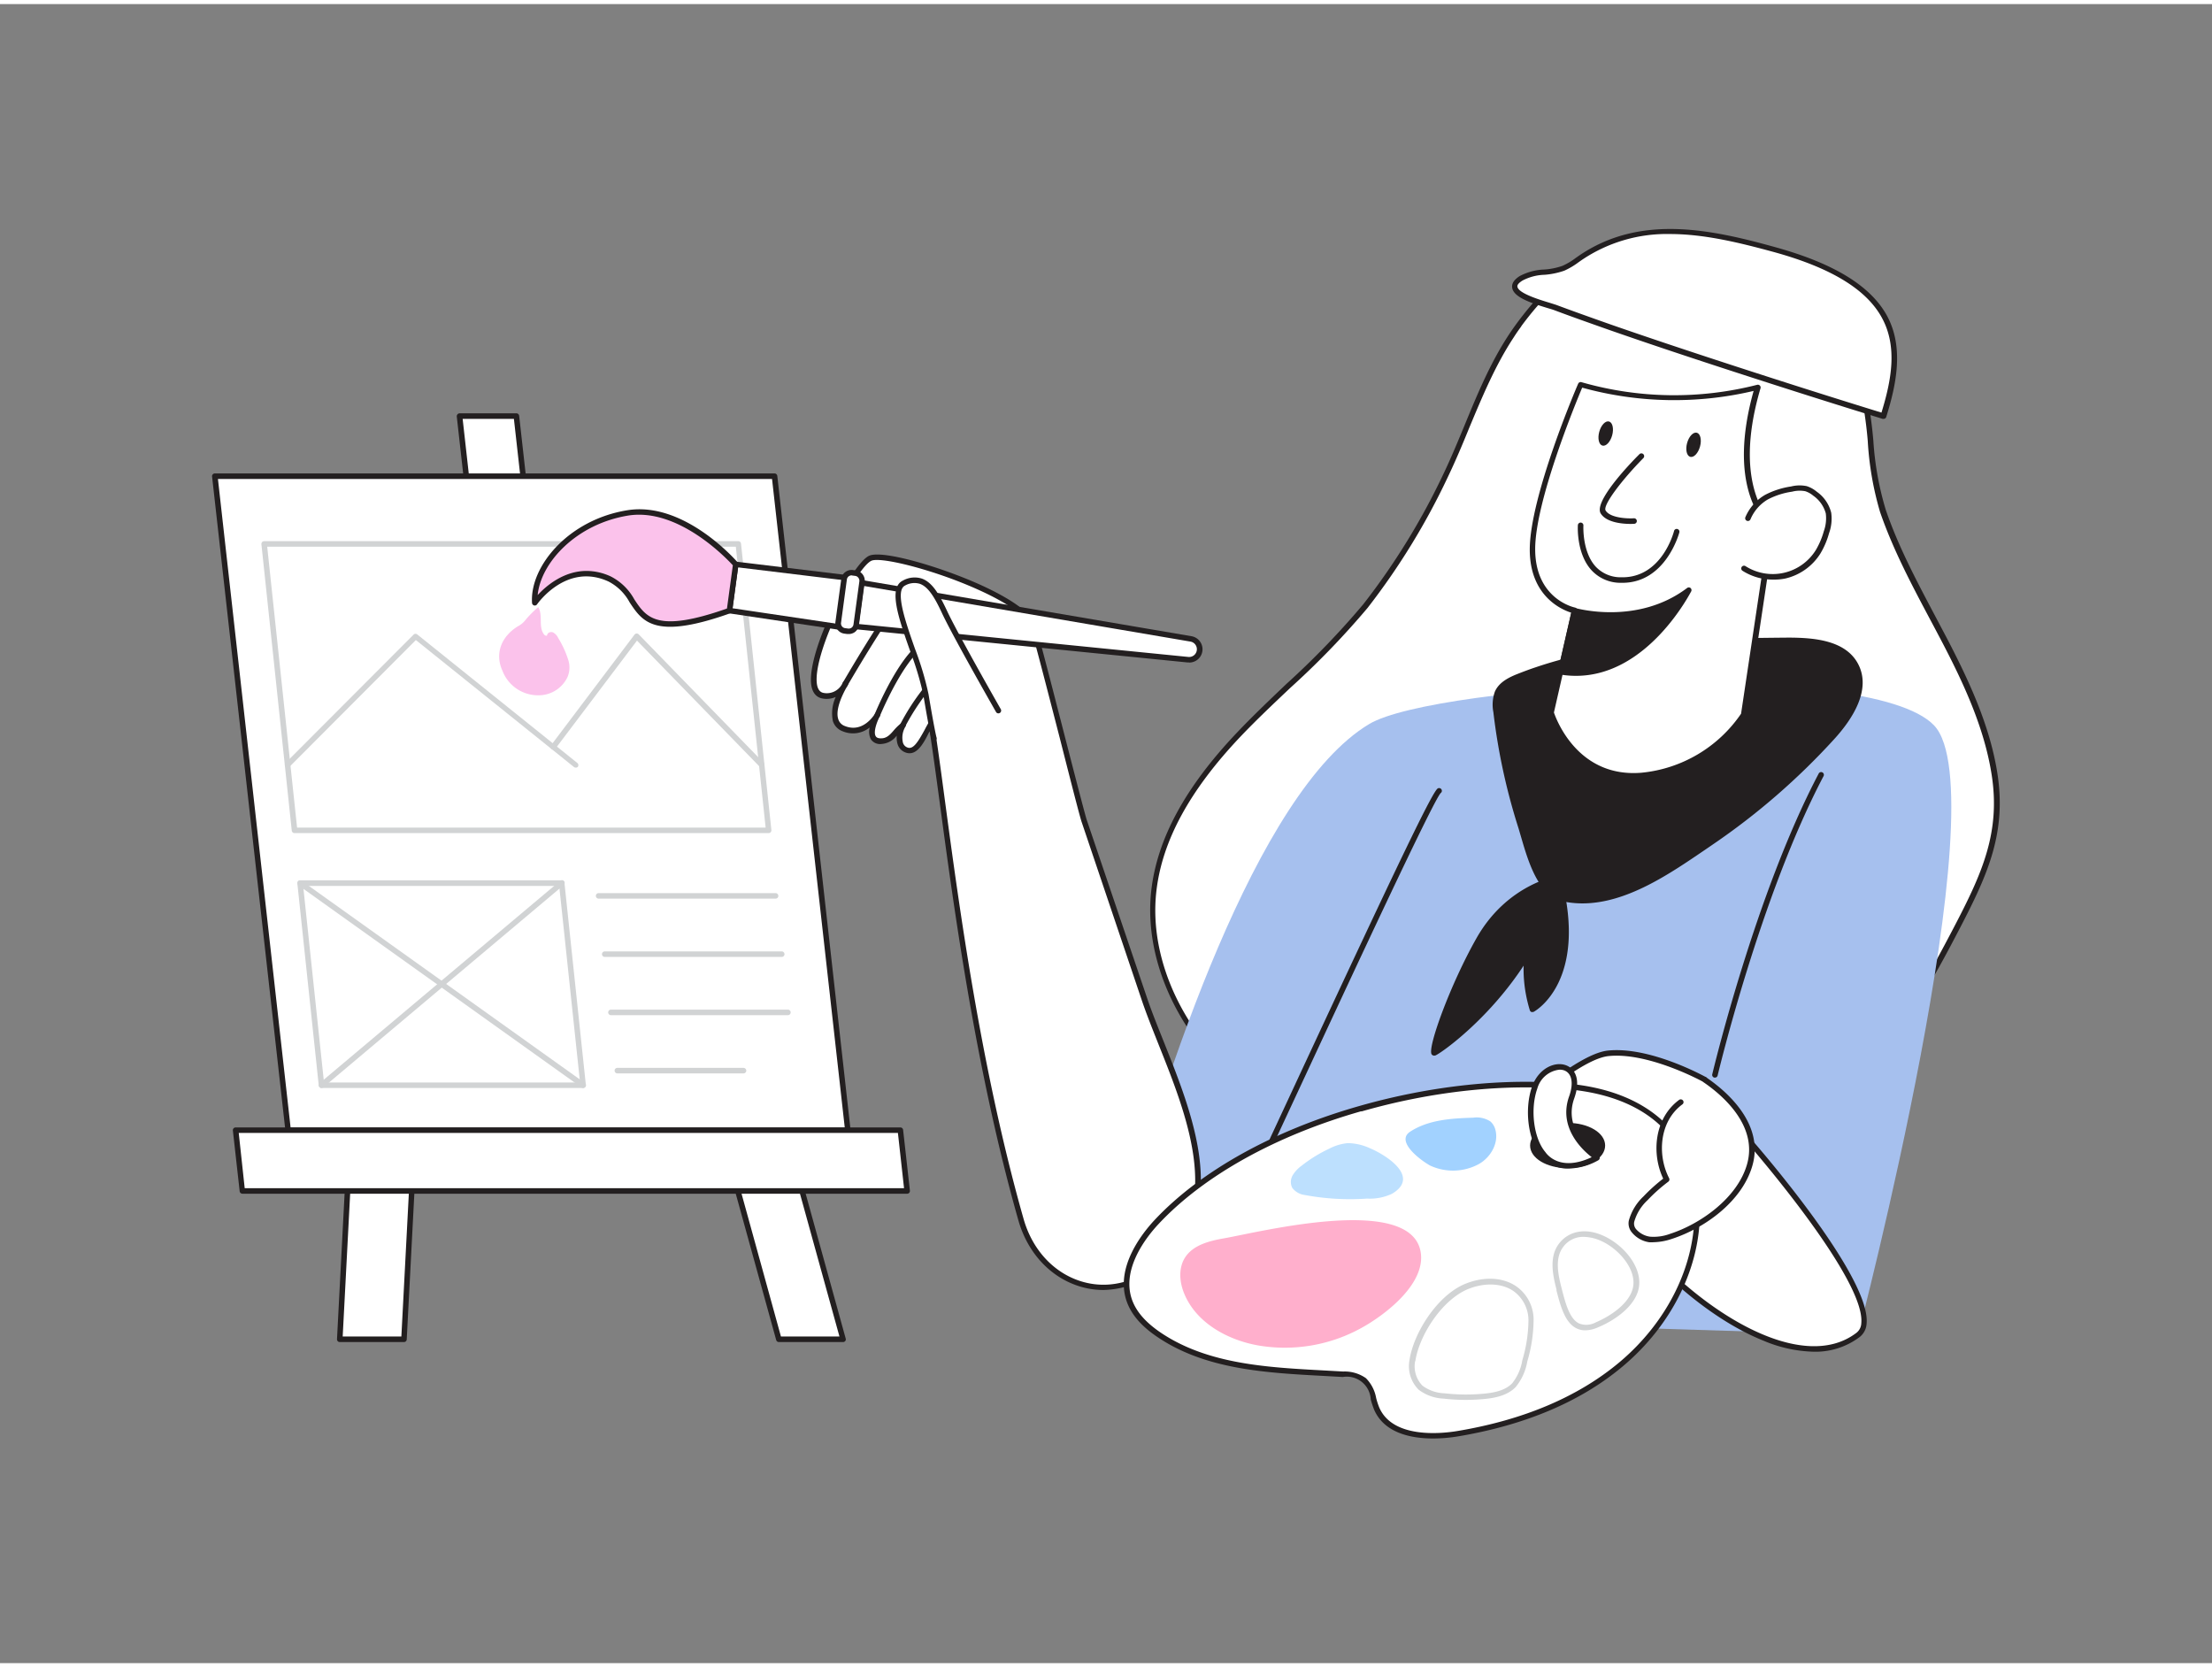 <svg xmlns="http://www.w3.org/2000/svg" viewBox="0 0 400 300" width="406" height="306" class="illustration styles_illustrationTablet__1DWOa"><rect x="0" y="0" width="400" height="300" fill="#808080" stroke="none"/><g id="_231_designer_flatline" data-name="#231_designer_flatline"><polygon points="108.13 206.11 97.84 206.11 83.1 74.53 93.38 74.53 108.13 206.11" fill="#fff"></polygon><path d="M108.13,206.61H97.84a.5.5,0,0,1-.49-.45L82.6,74.59a.51.51,0,0,1,.12-.39A.52.52,0,0,1,83.1,74H93.38a.51.51,0,0,1,.5.45l14.74,131.57a.47.47,0,0,1-.12.39A.48.48,0,0,1,108.13,206.61Zm-9.84-1h9.28L92.93,75H83.66Z" fill="#231f20"></path><polygon points="73.05 241.44 61.44 241.44 65.13 170.77 76.74 170.77 73.05 241.44" fill="#fff"></polygon><path d="M73.05,241.94H61.44a.48.48,0,0,1-.36-.15.5.5,0,0,1-.14-.37l3.69-70.68a.5.5,0,0,1,.5-.47H76.74a.48.48,0,0,1,.36.16.47.47,0,0,1,.14.37l-3.69,70.67A.49.49,0,0,1,73.05,241.94Zm-11.08-1H72.58l3.64-69.67H65.61Z" fill="#231f20"></path><polygon points="140.84 241.44 152.45 241.44 132.92 170.77 121.31 170.77 140.84 241.44" fill="#fff"></polygon><path d="M152.45,241.94H140.84a.5.5,0,0,1-.48-.36L120.83,170.9a.5.5,0,0,1,.08-.43.49.49,0,0,1,.4-.2h11.61a.5.5,0,0,1,.48.37l19.53,70.67a.47.47,0,0,1-.08.44A.5.5,0,0,1,152.45,241.94Zm-11.23-1H151.8l-19.26-69.67H122Z" fill="#231f20"></path><polygon points="153.32 203.67 52.11 203.67 38.85 85.37 140.06 85.37 153.32 203.67" fill="#fff"></polygon><path d="M153.32,204.17H52.11a.5.5,0,0,1-.5-.45L38.35,85.43a.46.46,0,0,1,.13-.39.48.48,0,0,1,.37-.17H140.06a.51.51,0,0,1,.5.44l13.25,118.3a.47.47,0,0,1-.12.39A.48.48,0,0,1,153.32,204.17Zm-100.77-1H152.76L139.61,85.87H39.41Z" fill="#231f20"></path><polygon points="42.61 203.67 162.81 203.67 164.04 214.62 43.84 214.62 42.61 203.67" fill="#fff"></polygon><path d="M164,215.12H43.84a.51.51,0,0,1-.5-.44l-1.23-11a.52.52,0,0,1,.13-.39.51.51,0,0,1,.37-.16h120.2a.5.5,0,0,1,.5.44l1.23,11a.52.52,0,0,1-.13.39A.51.51,0,0,1,164,215.12Zm-119.75-1H163.48l-1.11-10H43.17Z" fill="#231f20"></path><path d="M139,149.91H53.26a.5.5,0,0,1-.5-.44l-5.49-51.8a.52.52,0,0,1,.13-.39.51.51,0,0,1,.37-.16H133.5a.5.5,0,0,1,.5.44l5.49,51.8a.52.52,0,0,1-.13.39A.51.51,0,0,1,139,149.91Zm-85.28-1h84.73l-5.39-50.79H48.32Z" fill="#d1d3d4"></path><path d="M104.09,138.06a.45.45,0,0,1-.31-.11L75.2,115,52.35,137.92a.5.5,0,0,1-.7,0,.5.5,0,0,1,0-.71L74.81,114a.49.49,0,0,1,.66,0l28.93,23.23a.51.51,0,0,1,.08.71A.5.5,0,0,1,104.09,138.06Z" fill="#d1d3d4"></path><path d="M137.74,138.06a.51.51,0,0,1-.36-.15L115.19,115.1l-14.74,19.52a.5.5,0,0,1-.7.1.51.51,0,0,1-.1-.7l15.09-20a.51.51,0,0,1,.37-.2.52.52,0,0,1,.39.15l22.6,23.23a.51.51,0,0,1,0,.71A.49.49,0,0,1,137.74,138.06Z" fill="#d1d3d4"></path><path d="M105.44,196H58.14a.51.51,0,0,1-.5-.45L53.77,159a.52.52,0,0,1,.13-.39.51.51,0,0,1,.37-.16h47.3a.5.5,0,0,1,.5.45l3.87,36.53a.5.5,0,0,1-.13.39A.48.48,0,0,1,105.44,196Zm-46.85-1h46.3l-3.77-35.54H54.82Z" fill="#d1d3d4"></path><path d="M140.25,161.76h-32a.5.5,0,0,1-.5-.5.5.5,0,0,1,.5-.5h32a.51.51,0,0,1,.5.5A.5.5,0,0,1,140.25,161.76Z" fill="#d1d3d4"></path><path d="M141.36,172.3h-32a.5.5,0,0,1-.5-.5.5.5,0,0,1,.5-.5h32a.5.5,0,0,1,.5.5A.5.5,0,0,1,141.36,172.3Z" fill="#d1d3d4"></path><path d="M142.48,182.83h-32a.5.5,0,0,1,0-1h32a.5.5,0,0,1,0,1Z" fill="#d1d3d4"></path><path d="M134.45,193.36H111.64a.5.5,0,0,1-.5-.5.5.5,0,0,1,.5-.5h22.81a.51.51,0,0,1,.5.5A.5.5,0,0,1,134.45,193.36Z" fill="#d1d3d4"></path><path d="M58.14,196a.49.49,0,0,1-.38-.18.51.51,0,0,1,.06-.71l43.43-36.53a.5.5,0,1,1,.64.76L58.46,195.88A.49.49,0,0,1,58.14,196Z" fill="#d1d3d4"></path><path d="M105.44,196a.46.46,0,0,1-.29-.1L54,159.37a.5.5,0,0,1,.58-.82l51.17,36.54a.5.5,0,0,1,.12.7A.52.52,0,0,1,105.44,196Z" fill="#d1d3d4"></path><path d="M102.76,118.6a4.47,4.47,0,0,1-.13,3.08,5.78,5.78,0,0,1-5.3,3.31,6.9,6.9,0,0,1-6.48-4.46c-1.41-3.09-.19-6.16,2.77-8a5.81,5.81,0,0,0,.78-.51,5.32,5.32,0,0,0,.69-.73,17.48,17.48,0,0,1,2.24-2.23c.89,1.42,0,3.48,1,4.86.13.2.4.39.6.25,0-.47.62-.74,1.06-.56a2.15,2.15,0,0,1,.94,1A17.8,17.8,0,0,1,102.76,118.6Z" fill="#fbc2eb"></path><path d="M274.69,58c-.48.65-.94,1.31-1.39,2-5.16,7.81-7.86,16.86-11.87,25.24A124.77,124.77,0,0,1,247,108.84c-6.82,8.5-15.43,15.36-22.93,23.26s-14.09,17.39-15.33,28.21c-1.6,13.92,6.24,27.74,17.42,36.19s25.23,12.23,39.13,14c24.78,3.17,52.11-.31,70.51-17.21,8.27-7.6,13.36-17,18.46-26.83,4.74-9.15,8.2-16.62,6.51-27.34-1.35-8.54-5.05-16.5-9.05-24.16s-8.34-15.2-11.12-23.37c-2.4-7.07-2-14-3.47-21-1.28-6.1-5.91-11.24-10.43-15.25a41.62,41.62,0,0,0-12.45-8.1c-7.07-2.73-16-3-23.42-1.73C284.2,46.62,278.57,52.74,274.69,58Z" fill="#fff"></path><path d="M281.74,212.1a130,130,0,0,1-16.57-1.1c-16.76-2.14-29.64-6.75-39.36-14.1-12.2-9.22-19.11-23.6-17.62-36.64,1.08-9.34,6.14-18.66,15.47-28.5,2.9-3.06,6-6,9-8.86a147.36,147.36,0,0,0,13.87-14.38A124.89,124.89,0,0,0,261,85c1.39-2.9,2.64-5.94,3.86-8.88,2.28-5.55,4.65-11.29,8.05-16.43.45-.68.92-1.35,1.4-2h0c5.56-7.51,11.08-11.78,16.4-12.7,8.29-1.42,17.14-.77,23.69,1.76A41.71,41.71,0,0,1,327,54.94c6.14,5.47,9.5,10.4,10.58,15.53a81.46,81.46,0,0,1,1.18,8.46A55.23,55.23,0,0,0,341,91.43c2.27,6.67,5.65,13,8.92,19.19l2.17,4.11c3.91,7.52,7.73,15.66,9.09,24.31,1.68,10.67-1.66,18.19-6.56,27.65-5.37,10.36-10.47,19.54-18.56,27S311.11,212.1,281.74,212.1ZM275.1,58.28c-.48.64-.94,1.3-1.38,2-3.34,5.06-5.69,10.75-8,16.26-1.22,3-2.48,6-3.88,8.93a125.83,125.83,0,0,1-14.54,23.72,148.3,148.3,0,0,1-14,14.48c-3,2.84-6.11,5.77-9,8.81-9.17,9.68-14.15,18.82-15.19,27.93-1.46,12.7,5.3,26.72,17.22,35.73,9.58,7.24,22.3,11.79,38.89,13.91,39.33,5,60.81-8.55,70.11-17.09,8-7.32,13-16.42,18.35-26.69,4.82-9.29,8.1-16.66,6.46-27-1.34-8.5-5.11-16.56-9-24q-1.08-2.06-2.17-4.1c-3.29-6.19-6.68-12.59-9-19.34A56.59,56.59,0,0,1,337.75,79a79.15,79.15,0,0,0-1.16-8.36c-1-4.9-4.3-9.67-10.27-15a40.66,40.66,0,0,0-12.3-8c-6.38-2.46-15-3.1-23.16-1.7-5.06.87-10.36,5-15.76,12.3Z" fill="#231f20"></path><path d="M247.64,130.16c-20.58,12.26-37.43,64.78-45,92.26-.57,2,8.74,2.92,8.28,4.65-1.84,6.92,2.55,9.78,2.55,9.78L336,240.64s25.57-97.87,13.73-110.22S259.55,123.06,247.64,130.16Z" fill="#a6c0ee"></path><path d="M224.24,218.23a.53.53,0,0,1-.24-.06.5.5,0,0,1-.19-.68c.65-1.17,4.83-10.17,10.13-21.57,19.31-41.51,25.16-53.64,26.07-54.1a.5.5,0,0,1,.67.22.49.49,0,0,1-.16.63c-1.41,1.51-16,32.89-25.67,53.67-5.31,11.42-9.5,20.43-10.17,21.63A.49.49,0,0,1,224.24,218.23Z" fill="#231f20"></path><path d="M277.81,120.37c-1,.35-2,.72-3,1.11-1.6.62-3.31,1.44-4,3a6.78,6.78,0,0,0-.22,3.47,110.27,110.27,0,0,0,4.52,20.94c1.2,3.75,2.86,11.86,7.67,12.87,9.63,2,19.26-5.18,26.78-10.31a123.58,123.58,0,0,0,21.79-18.92c3.28-3.61,6.52-8.7,4.26-13-2.14-4.07-7.67-4.56-12.26-4.52C308,115.16,292.27,115.46,277.81,120.37Z" fill="#231f20"></path><path d="M286.15,162.62a17.6,17.6,0,0,1-3.52-.36c-4.45-.94-6.3-7.3-7.53-11.51l-.5-1.7a111.51,111.51,0,0,1-4.55-21,7.08,7.08,0,0,1,.27-3.72c.74-1.7,2.49-2.58,4.27-3.27,1-.39,2-.77,3.06-1.12h0c15-5.09,31.28-5.25,45.66-5.38,4.73,0,10.43.46,12.7,4.77,2.43,4.63-1,9.94-4.33,13.59a124.41,124.41,0,0,1-21.88,19l-1.46,1C301.93,157.28,294.16,162.62,286.15,162.62Zm37.68-47.11h-.51c-14.3.14-30.51.29-45.35,5.33h0c-1,.35-2,.72-3,1.1-1.58.62-3.12,1.38-3.72,2.75a6.34,6.34,0,0,0-.19,3.21,110.43,110.43,0,0,0,4.5,20.85c.17.5.34,1.09.52,1.72,1.16,4,2.91,10,6.78,10.81,8.81,1.85,17.75-4.29,24.94-9.23l1.46-1a123.12,123.12,0,0,0,21.7-18.84c3.1-3.41,6.35-8.34,4.18-12.45C333.18,116.06,328.16,115.51,323.83,115.51Zm-46,4.86Z" fill="#231f20"></path><path d="M284.72,109.65l-4.24,18.51s3.88,12.43,16.41,11.37a25,25,0,0,0,18.46-11l5.11-34.08s-8.22-6.16-2.59-25.19a60.47,60.47,0,0,1-32-.47S277.1,89,277.12,98.61,284.72,109.65,284.72,109.65Z" fill="#fff"></path><path d="M295.41,140.1c-11.59,0-15.36-11.66-15.4-11.79a.46.46,0,0,1,0-.26l4.12-18c-1.75-.55-7.49-3-7.5-11.4,0-9.57,8.39-29.18,8.75-30a.5.5,0,0,1,.6-.28,60.71,60.71,0,0,0,31.75.48.5.5,0,0,1,.63.61c-5.45,18.42,2.33,24.59,2.41,24.65a.48.48,0,0,1,.19.47l-5.11,34.08a.6.6,0,0,1-.06.19c-.07.1-6.22,10.16-18.85,11.23C296.41,140.07,295.9,140.1,295.41,140.1Zm-14.41-12c.46,1.35,4.39,11.85,15.84,10.89a24.67,24.67,0,0,0,18-10.67l5.05-33.7c-1.34-1.19-7.51-7.76-2.78-24.67a62.5,62.5,0,0,1-31-.59c-1.22,2.89-8.51,20.59-8.5,29.21,0,9.06,7.12,10.54,7.19,10.55a.57.57,0,0,1,.33.22.5.5,0,0,1,.06.38Z" fill="#231f20"></path><path d="M316.09,93a8,8,0,0,1,3.33-3.81A13.86,13.86,0,0,1,324,87.68a5.91,5.91,0,0,1,2.61-.07,4.85,4.85,0,0,1,1.62.89A6.15,6.15,0,0,1,330.65,92a7.37,7.37,0,0,1-.37,3.47,14.48,14.48,0,0,1-1.5,3.53,9.68,9.68,0,0,1-13.43,3" fill="#fff"></path><path d="M320.59,104.07a10.26,10.26,0,0,1-5.51-1.61.5.5,0,0,1,.54-.84,9.17,9.17,0,0,0,12.73-2.88,14,14,0,0,0,1.45-3.41,6.89,6.89,0,0,0,.36-3.23,5.74,5.74,0,0,0-2.26-3.2,4.37,4.37,0,0,0-1.44-.81,5.41,5.41,0,0,0-2.39.08,13.61,13.61,0,0,0-4.4,1.41,7.53,7.53,0,0,0-3.12,3.57.5.5,0,1,1-.92-.39,8.52,8.52,0,0,1,3.53-4,14.71,14.71,0,0,1,4.72-1.53,6.33,6.33,0,0,1,2.84-.06,5.38,5.38,0,0,1,1.8,1,6.6,6.6,0,0,1,2.62,3.8,7.75,7.75,0,0,1-.39,3.71,14.76,14.76,0,0,1-1.55,3.65,10.19,10.19,0,0,1-6.39,4.55A10.42,10.42,0,0,1,320.59,104.07Z" fill="#231f20"></path><path d="M294.86,94c-1.32,0-4.35-.2-5.4-1.89-1.28-2.09,5-8.73,7-10.72a.5.5,0,0,1,.71.71c-3.77,3.82-7.41,8.54-6.82,9.48.83,1.36,4,1.48,5.11,1.4a.5.5,0,0,1,.53.47.5.5,0,0,1-.47.53S295.22,94,294.86,94Z" fill="#231f20"></path><path d="M310.16,194.12H310a.5.5,0,0,1-.37-.6c.08-.32,7.74-32.52,19.25-54.38a.49.49,0,0,1,.67-.21.5.5,0,0,1,.21.67c-11.45,21.75-19.08,53.83-19.16,54.15A.49.49,0,0,1,310.16,194.12Z" fill="#231f20"></path><path d="M293.38,104.65h-.33a7.13,7.13,0,0,1-5.25-2.27c-2.75-3-2.49-7.94-2.47-8.15a.5.5,0,0,1,1,.06s-.26,4.71,2.21,7.42a6.18,6.18,0,0,0,4.54,1.94h.31c7.08,0,9.24-8,9.33-8.37a.49.49,0,0,1,.6-.36.5.5,0,0,1,.36.61C303.66,95.62,301.25,104.65,293.38,104.65Z" fill="#231f20"></path><path d="M284.72,109.65S296,113,305.36,105.94c0,0-8.52,17.24-23.17,14.8Z" fill="#231f20"></path><path d="M285,121.47a16.76,16.76,0,0,1-2.87-.24.51.51,0,0,1-.34-.21.52.52,0,0,1-.07-.39l2.53-11.09a.51.51,0,0,1,.24-.32.48.48,0,0,1,.39,0c.11,0,11.16,3.19,20.2-3.63a.5.5,0,0,1,.62,0,.51.51,0,0,1,.13.6C305.72,106.33,298.07,121.47,285,121.47Zm-2.19-1.14c11,1.48,18.43-8.52,21.06-12.76-7.88,4.79-16.59,3.2-18.76,2.69Z" fill="#231f20"></path><path d="M196.11,147.86c-.4-.78-8.49-33.08-9.36-35.44-2.15-5.86-25.91-13.57-29.33-12.22S143,124,148.81,125.07a3.81,3.81,0,0,0,4-2.13s-4.1,6.53-.31,8.08,6.1-2.47,6.1-2.47-2.62,4.85.76,4.74c1.85-.06,2.56-1.83,3.9-3-.72,1-1.26,3.93.68,4.56s3.09-2.76,4.4-4.91c2.48,14.77,6.2,54.45,16.26,89.83,3.32,11.65,16.4,16.77,26.25,7.26,12.9-12.46.81-33.2-3.86-47Z" fill="#fff"></path><path d="M199.54,232.53a14.68,14.68,0,0,1-3.77-.5c-5.54-1.49-9.88-6-11.61-12.08-7.72-27.15-11.67-56.46-14.27-75.86-.67-4.94-1.26-9.3-1.78-12.61,0,.09-.09.18-.14.27-1,2-2.22,4.24-4.14,3.61a2.32,2.32,0,0,1-1.52-1.54,4.13,4.13,0,0,1-.15-1.54,3.74,3.74,0,0,1-2.74,1.51,2,2,0,0,1-1.94-.85,3,3,0,0,1-.21-2.13,4.83,4.83,0,0,1-4.91.68,2.88,2.88,0,0,1-1.75-1.84,7,7,0,0,1,.52-4.36,4.09,4.09,0,0,1-2.41.28c-.82-.15-1.85-.74-2.05-2.7-.27-2.73,1.18-7.74,3.89-13.39,2.09-4.37,5-9.07,6.67-9.75,2.49-1,12.75,2,19.92,5.22,4,1.81,9.06,4.55,10.07,7.3.48,1.29,2.95,10.9,5.34,20.2,1.86,7.22,3.79,14.69,4,15.2a.11.11,0,0,0,0,0l10.92,32.23c.82,2.42,1.87,5,3,7.84,5.18,13,11.62,29.17.75,39.66A16.87,16.87,0,0,1,199.54,232.53Zm-31.16-103h.09a.51.51,0,0,1,.4.41c.58,3.46,1.24,8.38,2,14.07,2.6,19.37,6.54,48.63,14.24,75.71,1.64,5.74,5.71,10,10.91,11.39,5,1.34,10.26-.24,14.51-4.35,10.39-10,4.08-25.85-1-38.57-1.11-2.8-2.17-5.44-3-7.88L195.63,148c-.26-.68-1.46-5.32-4-15.32-2.28-8.84-4.86-18.86-5.32-20.1-.69-1.9-4.08-4.29-9.54-6.74-8-3.59-17.37-5.89-19.14-5.2-2.68,1.06-10.51,16.38-9.93,22.11.16,1.62,1,1.76,1.23,1.81a3.13,3.13,0,0,0,3.23-1.41c.16-.29.27-.46.29-.5a.5.5,0,0,1,.88.47,3.51,3.51,0,0,1-.33.58c-.63,1.14-2,3.88-1.41,5.62a1.91,1.91,0,0,0,1.17,1.22c3.35,1.36,5.39-2.11,5.48-2.25a.48.48,0,0,1,.67-.19.49.49,0,0,1,.2.67c-.54,1-1.22,2.87-.75,3.62.06.1.25.41,1,.38,1.06,0,1.69-.77,2.42-1.62A9.67,9.67,0,0,1,163,130a.49.49,0,0,1,.66,0,.52.52,0,0,1,.07.66,3.86,3.86,0,0,0-.45,2.89,1.31,1.31,0,0,0,.88.9c1,.34,1.87-1.08,3-3.13.28-.54.57-1.08.86-1.56A.5.5,0,0,1,168.38,129.48Z" fill="#231f20"></path><path d="M163.3,130.33a41,41,0,0,1,4-6.22" fill="#fff"></path><path d="M163.3,130.83a.53.53,0,0,1-.24-.06.5.5,0,0,1-.2-.68,41,41,0,0,1,4.1-6.32.49.49,0,0,1,.7,0,.5.5,0,0,1,0,.71,41.06,41.06,0,0,0-3.94,6.1A.5.5,0,0,1,163.3,130.83Z" fill="#231f20"></path><path d="M158.64,128.55s3.07-7.52,6.57-11.33" fill="#fff"></path><path d="M158.64,129.05a.63.63,0,0,1-.19,0,.5.5,0,0,1-.27-.65c.12-.31,3.14-7.65,6.66-11.48a.5.5,0,0,1,.73.67c-3.39,3.7-6.44,11.11-6.47,11.18A.48.48,0,0,1,158.64,129.05Z" fill="#231f20"></path><path d="M152.85,122.94s7.14-12.29,9.51-14.71" fill="#fff"></path><path d="M152.85,123.44a.48.48,0,0,1-.26-.07.5.5,0,0,1-.18-.68c.3-.51,7.21-12.38,9.59-14.81a.5.5,0,0,1,.72.7c-2.3,2.34-9.37,14.49-9.44,14.61A.5.5,0,0,1,152.85,123.44Z" fill="#231f20"></path><path d="M214.82,118.54l-60-6,1.07-7.9,59.48,10.14a1.93,1.93,0,0,1,1.63,2.14h0A1.93,1.93,0,0,1,214.82,118.54Z" fill="#fff"></path><path d="M215,119.05h-.26l-60-6a.49.49,0,0,1-.35-.19.49.49,0,0,1-.1-.37l1.07-7.91a.5.5,0,0,1,.2-.33.52.52,0,0,1,.38-.09l59.49,10.14a2.4,2.4,0,0,1-.39,4.77Zm-.16-1a1.4,1.4,0,1,0,.38-2.78l-59-10.05-.93,6.88Z" fill="#231f20"></path><polygon points="133.04 101.32 131.91 109.67 153.08 112.83 154.29 103.89 133.04 101.32" fill="#fff"></polygon><path d="M153.08,113.33H153l-21.17-3.16a.5.5,0,0,1-.42-.56l1.13-8.36a.49.49,0,0,1,.55-.43l21.25,2.57a.58.58,0,0,1,.34.19.58.58,0,0,1,.1.38l-1.21,8.94a.5.5,0,0,1-.2.33A.45.45,0,0,1,153.08,113.33Zm-20.61-4.08,20.18,3,1.08-7.93-20.26-2.46Z" fill="#231f20"></path><rect x="152.08" y="102.8" width="3.28" height="10.61" rx="1.38" transform="translate(15.86 -19.61) rotate(7.69)" fill="#fff"></rect><path d="M153.46,113.91l-.25,0-.53-.07a1.89,1.89,0,0,1-1.61-2.11l1.06-7.78a1.81,1.81,0,0,1,.72-1.24,1.87,1.87,0,0,1,1.39-.37l.52.07a1.85,1.85,0,0,1,1.24.72,1.92,1.92,0,0,1,.37,1.39l-1.05,7.79a1.91,1.91,0,0,1-.73,1.24A1.85,1.85,0,0,1,153.46,113.91ZM154,103.3a.94.94,0,0,0-.53.18.88.88,0,0,0-.33.58l-1.05,7.79a.86.86,0,0,0,.75,1l.52.07h0a.89.89,0,0,0,.65-.17.88.88,0,0,0,.33-.58l1.06-7.78a.86.86,0,0,0-.18-.65.83.83,0,0,0-.57-.34l-.53-.07Z" fill="#231f20"></path><path d="M133,101.32S123.6,90.42,113.57,92s-17.3,9.56-16.86,16.25c0,0,5.56-8,13.53-4.31,6.64,3,2.47,12.57,21.67,5.72Z" fill="#fbc2eb"></path><path d="M121.2,112.6c-4.42,0-5.85-2.17-7.34-4.41a9.07,9.07,0,0,0-3.83-3.78c-7.49-3.44-12.69,3.82-12.91,4.13a.5.5,0,0,1-.54.2.51.51,0,0,1-.37-.45c-.44-6.57,6.55-15.07,17.28-16.77,10.19-1.62,19.54,9,19.93,9.47a.52.52,0,0,1,.12.4l-1.13,8.35a.52.52,0,0,1-.33.41C127.14,111.91,123.69,112.6,121.2,112.6Zm-15.13-10.1a10.47,10.47,0,0,1,4.38,1,10.06,10.06,0,0,1,4.25,4.14c2.18,3.29,4.07,6.13,16.76,1.66l1.06-7.82c-1.24-1.35-9.9-10.39-18.87-9C104.19,94,97.79,101,97.23,106.86,98.71,105.26,101.88,102.5,106.07,102.5Z" fill="#231f20"></path><path d="M168.91,132.73s-.38-1.43-1.45-7.89-7.51-18.49-4-20.19,5.35,1,7.28,5.21,9.76,17.86,9.76,17.86" fill="#fff"></path><path d="M168.91,133.23a.49.49,0,0,1-.48-.37c0-.06-.4-1.53-1.46-7.94a56.51,56.51,0,0,0-2.41-8c-2.06-5.85-4-11.38-1.28-12.68a4.32,4.32,0,0,1,3.43-.35c1.83.66,3.09,2.71,4.53,5.8,1.91,4.11,9.66,17.68,9.74,17.82a.51.51,0,0,1-.19.68.49.49,0,0,1-.68-.19c-.32-.56-7.85-13.74-9.78-17.89-1.29-2.78-2.46-4.74-4-5.28a3.4,3.4,0,0,0-2.66.31c-1.9.92.06,6.51,1.79,11.45a55.59,55.59,0,0,1,2.45,8.21c1.05,6.32,1.44,7.83,1.45,7.85a.51.51,0,0,1-.36.61Z" fill="#231f20"></path><path d="M265.4,208.88s18-18.39,25.43-19.15,17.36,4.72,17.36,4.72l5.33,7.16-23,26.49Z" fill="#fff"></path><path d="M290.53,228.6a.5.5,0,0,1-.31-.1L265.1,209.27a.46.46,0,0,1-.2-.36.49.49,0,0,1,.14-.38c.74-.76,18.19-18.53,25.74-19.3S308,193.78,308.43,194a.36.36,0,0,1,.16.14l5.33,7.16a.5.5,0,0,1,0,.62l-23,26.5A.48.48,0,0,1,290.53,228.6Zm-24.37-19.77,24.3,18.59,22.42-25.84-5-6.75c-1-.54-10.14-5.31-17-4.6C284.29,190.9,268.83,206.14,266.16,208.83Z" fill="#231f20"></path><path d="M315.78,205s26.94,30.55,20.26,35.68c-14.65,11.26-46.33-17.34-48.93-34.24Z" fill="#fff"></path><path d="M328,243.69a24.74,24.74,0,0,1-9.12-2c-14.46-5.8-30.46-23.25-32.3-35.23a.52.52,0,0,1,.1-.4.51.51,0,0,1,.37-.18l28.66-1.44a.49.49,0,0,1,.4.16c.91,1,22.26,25.36,21.43,34a3.3,3.3,0,0,1-1.24,2.42A13.27,13.27,0,0,1,328,243.69ZM287.7,206.87c2.19,11.68,17.62,28.31,31.59,33.91,4.72,1.9,11.4,3.34,16.44-.53a2.31,2.31,0,0,0,.85-1.72c.76-7.85-19-30.78-21-33.06Z" fill="#231f20"></path><path d="M246,199.72c-14.37,4.09-28,11-36.88,20.52-3.61,3.86-6.68,9.25-4.91,14.23a13.34,13.34,0,0,0,5.47,6.24c9.52,6.35,21.73,6.37,33.15,7a6.33,6.33,0,0,1,3.81,1.08c1.45,1.22,1.53,3.38,2.28,5.12,2.19,5.08,9.21,5.46,14.67,4.55,10.65-1.79,21.2-5.56,29.49-12.5s14.06-17.33,13.8-28.13c-.34-14-10-20.88-23.16-22.14C272.44,194.66,258.92,196.05,246,199.72Z" fill="#fff"></path><path d="M259.17,259.38c-3.91,0-8.84-.93-10.69-5.22a17.4,17.4,0,0,1-.61-1.85,4.33,4.33,0,0,0-5.05-4.05l-3.39-.19c-10.47-.56-21.31-1.14-30-6.95-3-2-4.81-4.09-5.67-6.48-2.19-6.14,2.78-12.35,5-14.74,8.31-8.88,21.49-16.22,37.11-20.66h0c12.92-3.68,26.38-5.1,37.9-4,14.69,1.41,23.29,9.66,23.61,22.63.24,10.33-5,21-14,28.52-7.55,6.33-17.56,10.57-29.73,12.61A27.83,27.83,0,0,1,259.17,259.38Zm-13-59.18c-15.44,4.39-28.46,11.63-36.65,20.38-2.12,2.26-6.81,8.11-4.81,13.72.78,2.18,2.51,4.14,5.28,6,8.47,5.65,19.16,6.23,29.51,6.78l3.39.19a6.67,6.67,0,0,1,4.11,1.2,6.77,6.77,0,0,1,1.85,3.58,13.31,13.31,0,0,0,.56,1.72c2.47,5.73,11.43,4.71,14.12,4.26,12-2,21.84-6.19,29.26-12.39,8.77-7.34,13.86-17.71,13.62-27.74-.31-12.59-8.37-20.28-22.71-21.65-11.39-1.09-24.72.31-37.53,4Z" fill="#231f20"></path><path d="M308.19,194.45c5,3.38,10,9,8.16,15.48-1.79,6.17-8.36,11-14.21,12.87a9,9,0,0,1-3.84.55c-1.57-.2-3.7-1.46-3.32-3.29a8.9,8.9,0,0,1,2.53-4.15,30.3,30.3,0,0,1,3.83-3.41c-2.35-4.52-1.74-10.83,2.55-14" fill="#fff"></path><path d="M299,223.89a5.37,5.37,0,0,1-.8,0A5,5,0,0,1,295,222a2.54,2.54,0,0,1-.46-2,9.39,9.39,0,0,1,2.65-4.39,31.17,31.17,0,0,1,3.57-3.22c-2.13-4.48-1.65-10.9,2.88-14.24a.51.51,0,0,1,.7.11.5.5,0,0,1-.11.7c-4.23,3.11-4.54,9.23-2.4,13.35a.51.51,0,0,1-.14.63,29.38,29.38,0,0,0-3.77,3.36,8.44,8.44,0,0,0-2.4,3.9,1.56,1.56,0,0,0,.29,1.27,4.07,4.07,0,0,0,2.6,1.42,8.52,8.52,0,0,0,3.63-.53c5.45-1.77,12.12-6.45,13.87-12.53,2.09-7.23-4.86-12.85-7.95-14.93a.49.49,0,0,1-.13-.69.5.5,0,0,1,.69-.14c3.27,2.21,10.63,8.18,8.36,16-1.87,6.47-8.64,11.29-14.53,13.21A11,11,0,0,1,299,223.89Z" fill="#231f20"></path><ellipse cx="283.47" cy="206.4" rx="6.29" ry="3.59" fill="#231f20"></ellipse><path d="M283.47,210.49c-3.8,0-6.78-1.8-6.78-4.09s3-4.09,6.78-4.09,6.79,1.8,6.79,4.09S287.28,210.49,283.47,210.49Zm0-7.18c-3.14,0-5.79,1.42-5.79,3.09s2.65,3.09,5.79,3.09,5.79-1.41,5.79-3.09S286.61,203.31,283.47,203.31Z" fill="#231f20"></path><path d="M288.73,208.59s-6.93-4.3-4.57-10.9c2.41-6.75-4.73-7.22-6.69-1.77-1.47,4.08-.61,9.44,1.53,12C279,207.91,281.75,212.31,288.73,208.59Z" fill="#fff"></path><path d="M283.62,210.57a6,6,0,0,1-5-2.4c-2.32-2.75-3-8.35-1.58-12.42,1.19-3.31,4.1-4.59,6.11-3.87,1.57.56,2.79,2.43,1.52,6-2.19,6.14,4.1,10.14,4.37,10.31a.51.51,0,0,1,0,.87A11.43,11.43,0,0,1,283.62,210.57ZM282,192.69a4.68,4.68,0,0,0-4,3.4c-1.33,3.71-.67,9,1.45,11.5.14.2,2.47,3.71,8.38.92-1.75-1.36-6.08-5.4-4.08-11,.85-2.39.5-4.19-.92-4.7A2.43,2.43,0,0,0,282,192.69Z" fill="#231f20"></path><ellipse cx="306.26" cy="79.69" rx="2.26" ry="1.21" transform="translate(148.33 353.93) rotate(-74.65)" fill="#231f20"></ellipse><ellipse cx="290.37" cy="77.67" rx="2.26" ry="1.21" transform="translate(138.6 337.11) rotate(-74.65)" fill="#231f20"></ellipse><path d="M340.58,74.53q-13.68-4.2-27.28-8.65c-7.37-2.4-14.74-4.84-22.06-7.39-3.36-1.17-6.71-2.36-10-3.6-1.65-.62-10.39-2.55-6.17-5.27,2.23-1.45,5.23-.88,7.7-1.88a16,16,0,0,0,3-1.85c11-7.48,23.45-4.77,35.31-1.45C344.72,51,344.47,62.07,340.58,74.53Z" fill="#fff"></path><path d="M340.58,75a.39.39,0,0,1-.15,0c-8.51-2.62-17.44-5.45-27.28-8.65-8.85-2.88-15.65-5.16-22.08-7.4-4-1.41-7.14-2.52-10-3.6-.24-.09-.63-.21-1.11-.35-3.16-.95-6.27-2-6.51-3.72-.11-.74.34-1.45,1.35-2.09A10.16,10.16,0,0,1,279.25,48a12.47,12.47,0,0,0,3.3-.67,12.45,12.45,0,0,0,2.4-1.43l.54-.38c11-7.53,23.7-4.87,35.73-1.51,10.54,2.94,17.08,7,20,12.33,3.13,5.76,1.68,12.53-.15,18.39A.5.5,0,0,1,340.58,75ZM302,41.58a27.44,27.44,0,0,0-16,4.72l-.53.37a13.5,13.5,0,0,1-2.6,1.54,14.12,14.12,0,0,1-3.55.74A9.11,9.11,0,0,0,275.3,50c-.44.28-1,.71-.9,1.11.17,1.2,4.12,2.39,5.81,2.9l1.17.37c2.89,1.08,6,2.19,10,3.6,6.42,2.23,13.22,4.51,22.06,7.39,9.65,3.14,18.42,5.92,26.79,8.5,1.78-5.81,2.95-11.87.08-17.14-2.77-5.1-9.11-9-19.38-11.85C314.5,43.12,308.15,41.58,302,41.58Z" fill="#231f20"></path><path d="M221.42,223.17c-2.69.47-5.68,1.2-7.14,3.51-1.21,1.93-1,4.46-.11,6.56,2.18,5.24,7.8,8.33,13.38,9.32a28.6,28.6,0,0,0,18.71-3.21c4.29-2.37,11.87-8.15,10.58-14C254.59,215.26,227.68,222.07,221.42,223.17Z" fill="#ffafcc"></path><path d="M247.74,206.9a9.86,9.86,0,0,0-4-.93,8.94,8.94,0,0,0-3.36,1,25.37,25.37,0,0,0-5,3.08,5.93,5.93,0,0,0-1.62,1.73,2.37,2.37,0,0,0-.07,2.29,3.38,3.38,0,0,0,2.24,1.28,44.78,44.78,0,0,0,11.28.65,9.36,9.36,0,0,0,4.52-.88C257,212,250.39,208,247.74,206.9Z" fill="#bde0fe"></path><path d="M255,203.9c3.31-2.16,7.46-2.41,11.41-2.53a4.51,4.51,0,0,1,3.1.68,3,3,0,0,1,.92,1.57c.6,2.33-.83,4.85-2.91,6.08a9.8,9.8,0,0,1-8.94.31C256.78,209,252.34,205.64,255,203.9Z" fill="#a2d2ff"></path><path d="M265.06,252.4a35,35,0,0,1-4-.23,8,8,0,0,1-4.52-1.61,6,6,0,0,1-1.66-5.34h0c.71-4.86,5-11.72,10.07-13.8,3.29-1.35,6.69-1.22,9.1.35a7.37,7.37,0,0,1,3.27,6.41,26.93,26.93,0,0,1-1.14,7.28,9.91,9.91,0,0,1-2.08,4.6c-1.52,1.59-3.84,2-5.69,2.18C267.32,252.34,266.19,252.4,265.06,252.4Zm-9.16-7a5,5,0,0,0,1.34,4.44,7.08,7.08,0,0,0,4,1.37,34.08,34.08,0,0,0,7.14.06c1.68-.16,3.77-.52,5.07-1.87a9,9,0,0,0,1.83-4.15,26.24,26.24,0,0,0,1.11-7,6.52,6.52,0,0,0-2.81-5.6c-2.14-1.39-5.2-1.48-8.18-.26-4.73,2-8.79,8.43-9.46,13Z" fill="#d1d3d4"></path><path d="M286.68,239.82a3.53,3.53,0,0,1-1.59-.35c-2.13-1.05-2.92-4.13-3.63-6.84l0-.2c-.71-2.75-1.32-5.87.4-8.21s4.79-3,8.08-1.5c3.67,1.64,7.16,5.75,6.39,9.53-.65,3.16-4.19,5.71-7.29,7A5.82,5.82,0,0,1,286.68,239.82Zm-.29-16.9a4.46,4.46,0,0,0-3.77,1.9c-1.46,2-.89,4.84-.24,7.36h0l.05.2c.65,2.51,1.38,5.35,3.1,6.19a3.57,3.57,0,0,0,3.06-.2c2.87-1.23,6.14-3.53,6.71-6.32.65-3.2-2.48-6.93-5.82-8.42A8,8,0,0,0,286.39,222.92Z" fill="#d1d3d4"></path><path d="M281.85,158.11a22,22,0,0,0-14.38,11c-5.46,9.57-9,20.83-8.08,20.55S277.48,177.54,281.85,158.11Z" fill="#231f20"></path><path d="M259.35,190.15a.56.56,0,0,1-.45-.22c-.87-1.09,3.42-12.8,8.13-21.08,5.51-9.67,14.37-11.17,14.74-11.23a.5.5,0,0,1,.57.6c-4.37,19.4-21.67,31.56-22.81,31.91Zm.39-.72h0Zm21.45-30.65a22.08,22.08,0,0,0-13.29,10.56c-4.64,8.15-7.7,17.11-8.12,19.54C262.93,186.9,277,175.76,281.19,158.78Z" fill="#231f20"></path><path d="M281.85,158.11s-8.92,10-4.73,23.66C277.12,181.77,286.62,176.51,281.85,158.11Z" fill="#231f20"></path><path d="M277.12,182.26a.58.58,0,0,1-.19,0,.51.51,0,0,1-.29-.32c-4.22-13.81,4.75-24,4.84-24.13a.52.52,0,0,1,.49-.15.47.47,0,0,1,.36.36c4.81,18.56-4.57,24-5,24.21A.53.53,0,0,1,277.12,182.26Zm4.49-23c-1.87,2.51-7.21,10.92-4.21,21.74C279.24,179.53,285.05,173.71,281.61,159.22Z" fill="#231f20"></path></g></svg>